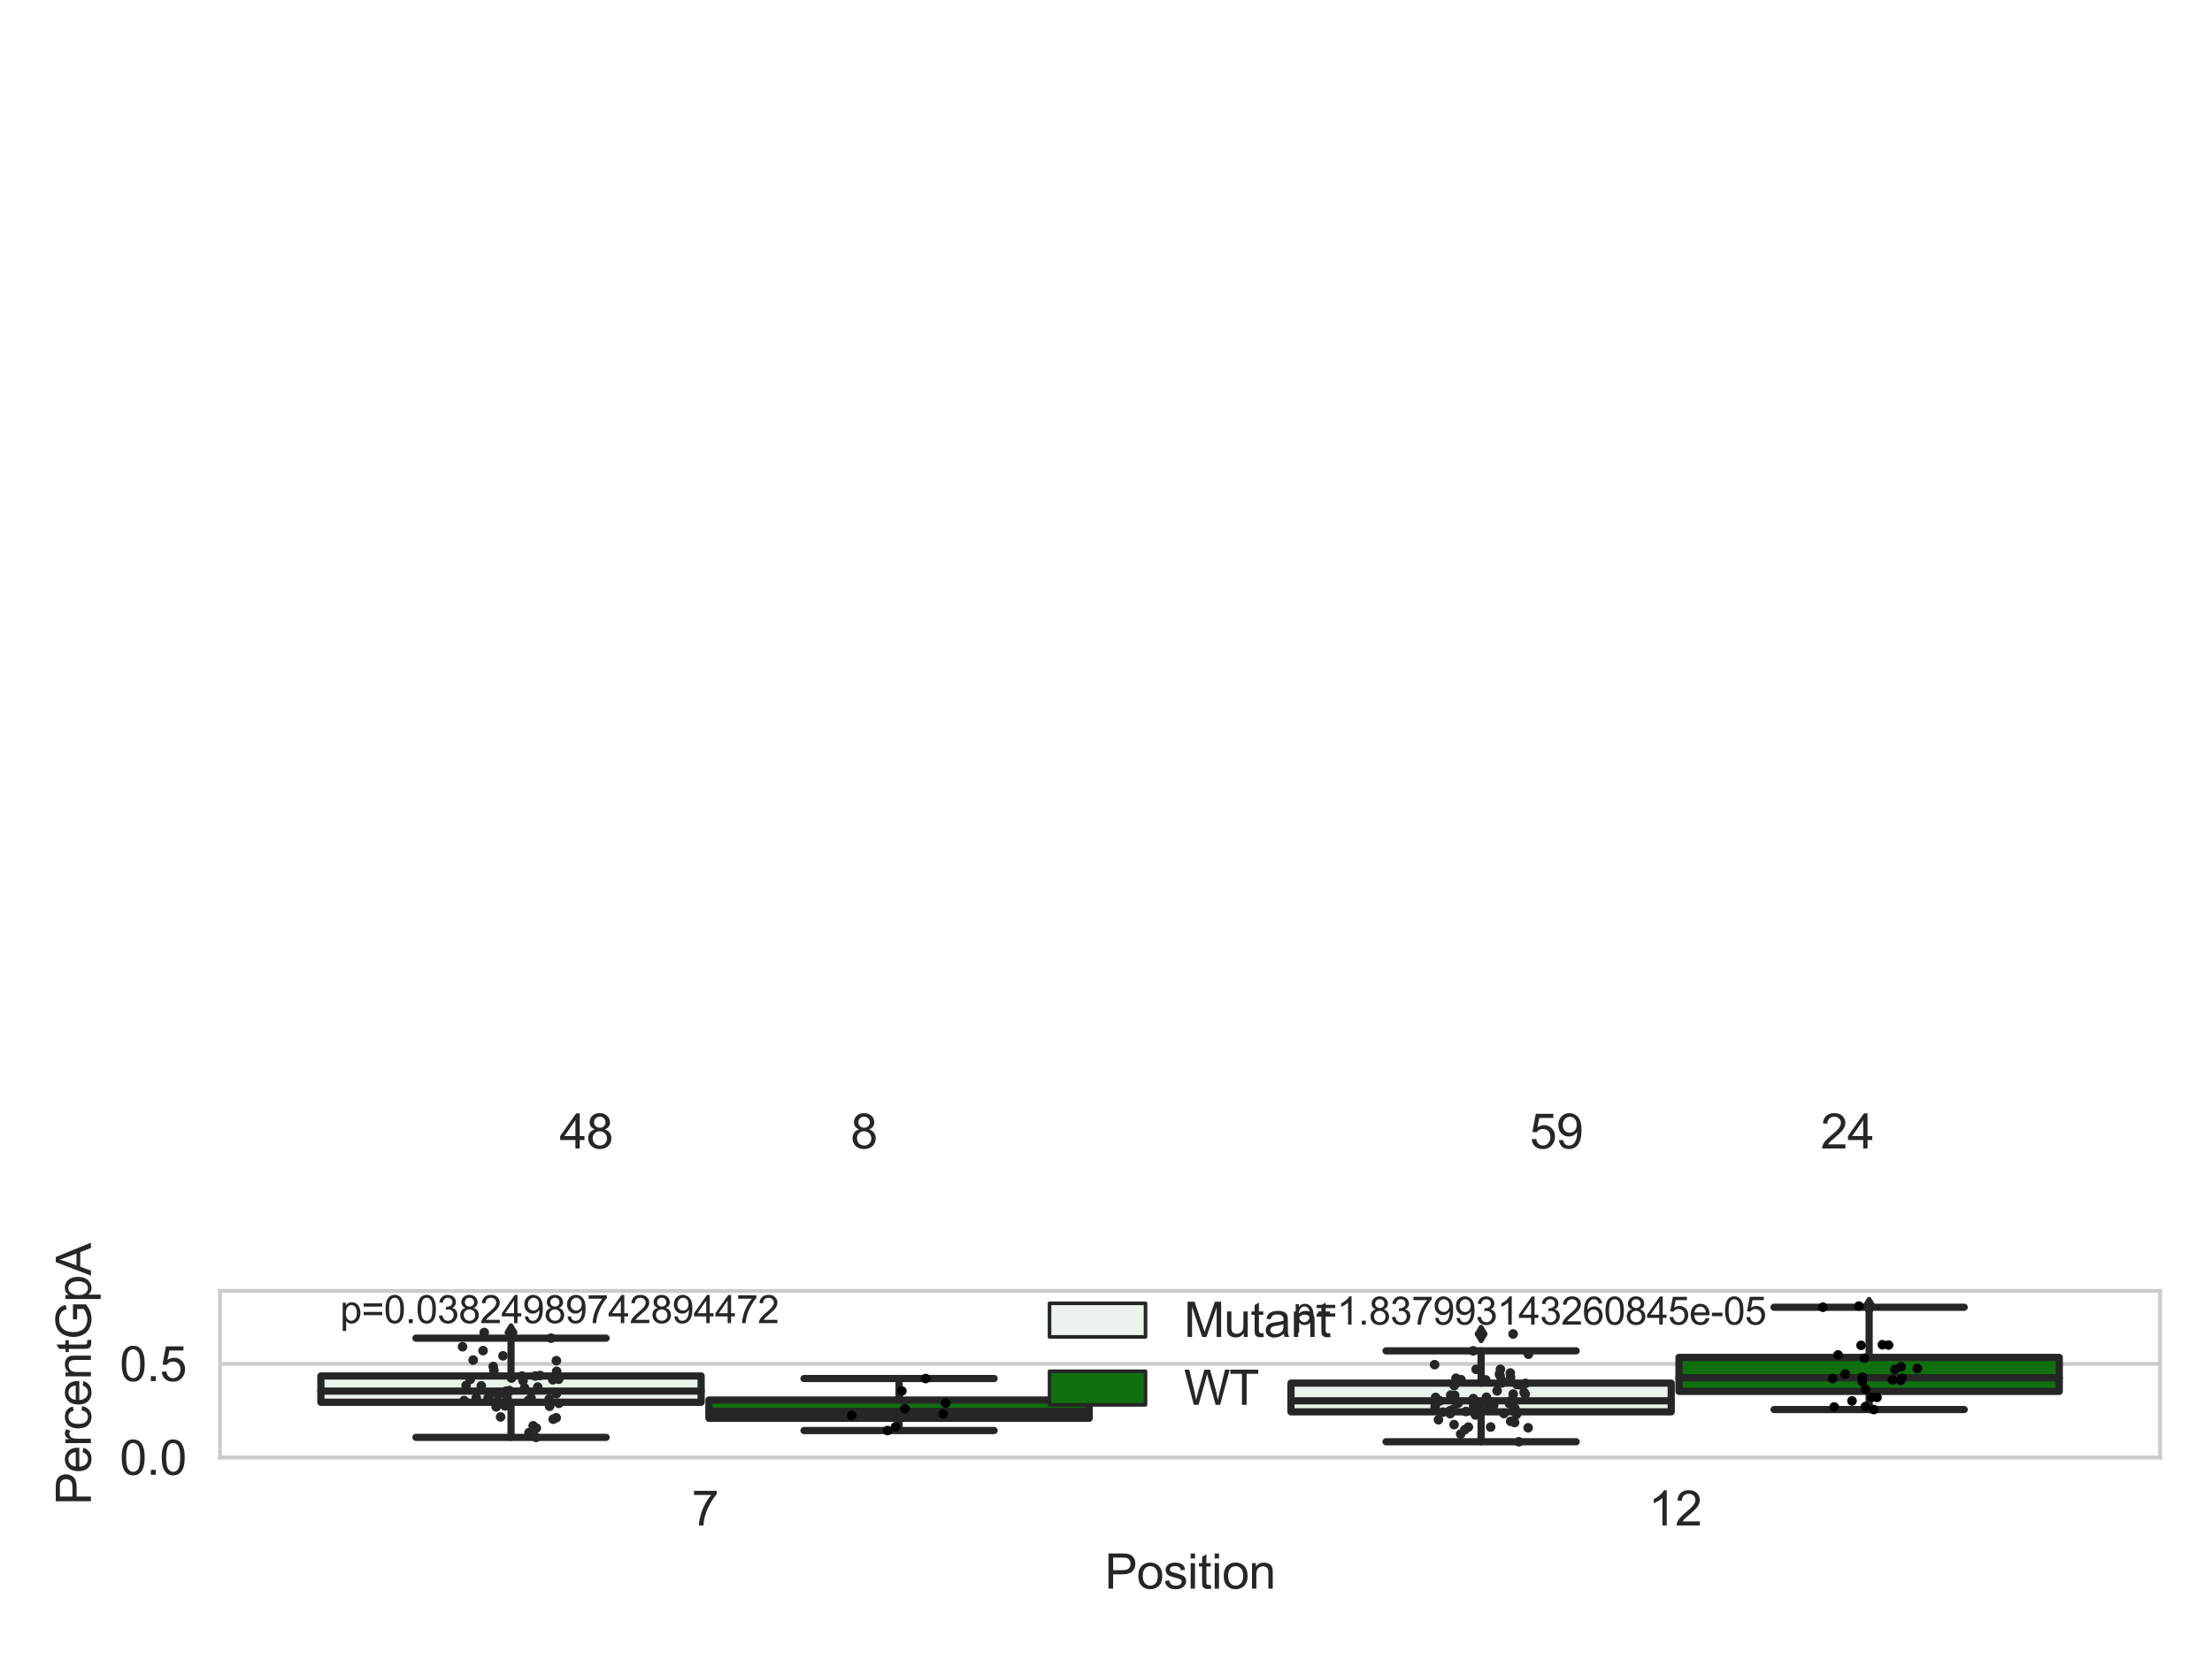<?xml version="1.0" encoding="utf-8" standalone="no"?>
<!DOCTYPE svg PUBLIC "-//W3C//DTD SVG 1.1//EN"
  "http://www.w3.org/Graphics/SVG/1.1/DTD/svg11.dtd">
<svg xmlns:xlink="http://www.w3.org/1999/xlink" width="460.8pt" height="345.6pt" viewBox="0 0 460.8 345.6" xmlns="http://www.w3.org/2000/svg" version="1.1">
 <defs>
  <style type="text/css">*{stroke-linejoin: round; stroke-linecap: butt}</style>
 </defs>
 <g id="figure_1">
  <g id="patch_1">
   <path d="M 0 345.6 
L 460.8 345.6 
L 460.8 0 
L 0 0 
z
" style="fill: #ffffff"/>
  </g>
  <g id="axes_1">
   <g id="patch_2">
    <path d="M 45.83 303.64 
L 450 303.64 
L 450 268.926 
L 45.83 268.926 
z
" style="fill: #ffffff"/>
   </g>
   <g id="matplotlib.axis_1">
    <g id="xtick_1">
     <g id="text_1">
      <!-- 7 -->
      <g style="fill: #262626" transform="translate(144.092 317.798)scale(0.1 -0.1)">
       <defs>
        <path id="ArialMT-37" d="M 303 3981 
L 303 4522 
L 3269 4522 
L 3269 4084 
Q 2831 3619 2401 2847 
Q 1972 2075 1738 1259 
Q 1569 684 1522 0 
L 944 0 
Q 953 541 1156 1306 
Q 1359 2072 1739 2783 
Q 2119 3494 2547 3981 
L 303 3981 
z
" transform="scale(0.016)"/>
       </defs>
       <use xlink:href="#ArialMT-37"/>
      </g>
     </g>
    </g>
    <g id="xtick_2">
     <g id="text_2">
      <!-- 12 -->
      <g style="fill: #262626" transform="translate(343.397 317.798)scale(0.1 -0.1)">
       <defs>
        <path id="ArialMT-31" d="M 2384 0 
L 1822 0 
L 1822 3584 
Q 1619 3391 1289 3197 
Q 959 3003 697 2906 
L 697 3450 
Q 1169 3672 1522 3987 
Q 1875 4303 2022 4600 
L 2384 4600 
L 2384 0 
z
" transform="scale(0.016)"/>
        <path id="ArialMT-32" d="M 3222 541 
L 3222 0 
L 194 0 
Q 188 203 259 391 
Q 375 700 629 1000 
Q 884 1300 1366 1694 
Q 2113 2306 2375 2664 
Q 2638 3022 2638 3341 
Q 2638 3675 2398 3904 
Q 2159 4134 1775 4134 
Q 1369 4134 1125 3890 
Q 881 3647 878 3216 
L 300 3275 
Q 359 3922 746 4261 
Q 1134 4600 1788 4600 
Q 2447 4600 2831 4234 
Q 3216 3869 3216 3328 
Q 3216 3053 3103 2787 
Q 2991 2522 2730 2228 
Q 2469 1934 1863 1422 
Q 1356 997 1212 845 
Q 1069 694 975 541 
L 3222 541 
z
" transform="scale(0.016)"/>
       </defs>
       <use xlink:href="#ArialMT-31"/>
       <use xlink:href="#ArialMT-32" x="55.615"/>
      </g>
     </g>
    </g>
    <g id="text_3">
     <!-- Position -->
     <g style="fill: #262626" transform="translate(230.127 330.943)scale(0.1 -0.1)">
      <defs>
       <path id="ArialMT-50" d="M 494 0 
L 494 4581 
L 2222 4581 
Q 2678 4581 2919 4538 
Q 3256 4481 3484 4323 
Q 3713 4166 3852 3881 
Q 3991 3597 3991 3256 
Q 3991 2672 3619 2267 
Q 3247 1863 2275 1863 
L 1100 1863 
L 1100 0 
L 494 0 
z
M 1100 2403 
L 2284 2403 
Q 2872 2403 3119 2622 
Q 3366 2841 3366 3238 
Q 3366 3525 3220 3729 
Q 3075 3934 2838 4000 
Q 2684 4041 2272 4041 
L 1100 4041 
L 1100 2403 
z
" transform="scale(0.016)"/>
       <path id="ArialMT-6f" d="M 213 1659 
Q 213 2581 725 3025 
Q 1153 3394 1769 3394 
Q 2453 3394 2887 2945 
Q 3322 2497 3322 1706 
Q 3322 1066 3130 698 
Q 2938 331 2570 128 
Q 2203 -75 1769 -75 
Q 1072 -75 642 372 
Q 213 819 213 1659 
z
M 791 1659 
Q 791 1022 1069 705 
Q 1347 388 1769 388 
Q 2188 388 2466 706 
Q 2744 1025 2744 1678 
Q 2744 2294 2464 2611 
Q 2184 2928 1769 2928 
Q 1347 2928 1069 2612 
Q 791 2297 791 1659 
z
" transform="scale(0.016)"/>
       <path id="ArialMT-73" d="M 197 991 
L 753 1078 
Q 800 744 1014 566 
Q 1228 388 1613 388 
Q 2000 388 2187 545 
Q 2375 703 2375 916 
Q 2375 1106 2209 1216 
Q 2094 1291 1634 1406 
Q 1016 1563 777 1677 
Q 538 1791 414 1992 
Q 291 2194 291 2438 
Q 291 2659 392 2848 
Q 494 3038 669 3163 
Q 800 3259 1026 3326 
Q 1253 3394 1513 3394 
Q 1903 3394 2198 3281 
Q 2494 3169 2634 2976 
Q 2775 2784 2828 2463 
L 2278 2388 
Q 2241 2644 2061 2787 
Q 1881 2931 1553 2931 
Q 1166 2931 1000 2803 
Q 834 2675 834 2503 
Q 834 2394 903 2306 
Q 972 2216 1119 2156 
Q 1203 2125 1616 2013 
Q 2213 1853 2448 1751 
Q 2684 1650 2818 1456 
Q 2953 1263 2953 975 
Q 2953 694 2789 445 
Q 2625 197 2315 61 
Q 2006 -75 1616 -75 
Q 969 -75 630 194 
Q 291 463 197 991 
z
" transform="scale(0.016)"/>
       <path id="ArialMT-69" d="M 425 3934 
L 425 4581 
L 988 4581 
L 988 3934 
L 425 3934 
z
M 425 0 
L 425 3319 
L 988 3319 
L 988 0 
L 425 0 
z
" transform="scale(0.016)"/>
       <path id="ArialMT-74" d="M 1650 503 
L 1731 6 
Q 1494 -44 1306 -44 
Q 1000 -44 831 53 
Q 663 150 594 308 
Q 525 466 525 972 
L 525 2881 
L 113 2881 
L 113 3319 
L 525 3319 
L 525 4141 
L 1084 4478 
L 1084 3319 
L 1650 3319 
L 1650 2881 
L 1084 2881 
L 1084 941 
Q 1084 700 1114 631 
Q 1144 563 1211 522 
Q 1278 481 1403 481 
Q 1497 481 1650 503 
z
" transform="scale(0.016)"/>
       <path id="ArialMT-6e" d="M 422 0 
L 422 3319 
L 928 3319 
L 928 2847 
Q 1294 3394 1984 3394 
Q 2284 3394 2536 3286 
Q 2788 3178 2913 3003 
Q 3038 2828 3088 2588 
Q 3119 2431 3119 2041 
L 3119 0 
L 2556 0 
L 2556 2019 
Q 2556 2363 2490 2533 
Q 2425 2703 2258 2804 
Q 2091 2906 1866 2906 
Q 1506 2906 1245 2678 
Q 984 2450 984 1813 
L 984 0 
L 422 0 
z
" transform="scale(0.016)"/>
      </defs>
      <use xlink:href="#ArialMT-50"/>
      <use xlink:href="#ArialMT-6f" x="66.699"/>
      <use xlink:href="#ArialMT-73" x="122.314"/>
      <use xlink:href="#ArialMT-69" x="172.314"/>
      <use xlink:href="#ArialMT-74" x="194.531"/>
      <use xlink:href="#ArialMT-69" x="222.314"/>
      <use xlink:href="#ArialMT-6f" x="244.531"/>
      <use xlink:href="#ArialMT-6e" x="300.146"/>
     </g>
    </g>
   </g>
   <g id="matplotlib.axis_2">
    <g id="ytick_1">
     <g id="line2d_1">
      <path d="M 45.83 303.64 
L 450 303.64 
" clip-path="url(#p408d10f07d)" style="fill: none; stroke: #cccccc; stroke-width: 0.8; stroke-linecap: round"/>
     </g>
     <g id="text_4">
      <!-- 0.0 -->
      <g style="fill: #262626" transform="translate(24.93 307.219)scale(0.1 -0.1)">
       <defs>
        <path id="ArialMT-30" d="M 266 2259 
Q 266 3072 433 3567 
Q 600 4063 929 4331 
Q 1259 4600 1759 4600 
Q 2128 4600 2406 4451 
Q 2684 4303 2865 4023 
Q 3047 3744 3150 3342 
Q 3253 2941 3253 2259 
Q 3253 1453 3087 958 
Q 2922 463 2592 192 
Q 2263 -78 1759 -78 
Q 1097 -78 719 397 
Q 266 969 266 2259 
z
M 844 2259 
Q 844 1131 1108 757 
Q 1372 384 1759 384 
Q 2147 384 2411 759 
Q 2675 1134 2675 2259 
Q 2675 3391 2411 3762 
Q 2147 4134 1753 4134 
Q 1366 4134 1134 3806 
Q 844 3388 844 2259 
z
" transform="scale(0.016)"/>
        <path id="ArialMT-2e" d="M 581 0 
L 581 641 
L 1222 641 
L 1222 0 
L 581 0 
z
" transform="scale(0.016)"/>
       </defs>
       <use xlink:href="#ArialMT-30"/>
       <use xlink:href="#ArialMT-2e" x="55.615"/>
       <use xlink:href="#ArialMT-30" x="83.398"/>
      </g>
     </g>
    </g>
    <g id="ytick_2">
     <g id="line2d_2">
      <path d="M 45.83 284.127 
L 450 284.127 
" clip-path="url(#p408d10f07d)" style="fill: none; stroke: #cccccc; stroke-width: 0.8; stroke-linecap: round"/>
     </g>
     <g id="text_5">
      <!-- 0.5 -->
      <g style="fill: #262626" transform="translate(24.93 287.706)scale(0.1 -0.1)">
       <defs>
        <path id="ArialMT-35" d="M 266 1200 
L 856 1250 
Q 922 819 1161 601 
Q 1400 384 1738 384 
Q 2144 384 2425 690 
Q 2706 997 2706 1503 
Q 2706 1984 2436 2262 
Q 2166 2541 1728 2541 
Q 1456 2541 1237 2417 
Q 1019 2294 894 2097 
L 366 2166 
L 809 4519 
L 3088 4519 
L 3088 3981 
L 1259 3981 
L 1013 2750 
Q 1425 3038 1878 3038 
Q 2478 3038 2890 2622 
Q 3303 2206 3303 1553 
Q 3303 931 2941 478 
Q 2500 -78 1738 -78 
Q 1113 -78 717 272 
Q 322 622 266 1200 
z
" transform="scale(0.016)"/>
       </defs>
       <use xlink:href="#ArialMT-30"/>
       <use xlink:href="#ArialMT-2e" x="55.615"/>
       <use xlink:href="#ArialMT-35" x="83.398"/>
      </g>
     </g>
    </g>
    <g id="text_6">
     <!-- PercentGpA -->
     <g style="fill: #262626" transform="translate(18.942 313.518)rotate(-90)scale(0.1 -0.1)">
      <defs>
       <path id="ArialMT-65" d="M 2694 1069 
L 3275 997 
Q 3138 488 2766 206 
Q 2394 -75 1816 -75 
Q 1088 -75 661 373 
Q 234 822 234 1631 
Q 234 2469 665 2931 
Q 1097 3394 1784 3394 
Q 2450 3394 2872 2941 
Q 3294 2488 3294 1666 
Q 3294 1616 3291 1516 
L 816 1516 
Q 847 969 1125 678 
Q 1403 388 1819 388 
Q 2128 388 2347 550 
Q 2566 713 2694 1069 
z
M 847 1978 
L 2700 1978 
Q 2663 2397 2488 2606 
Q 2219 2931 1791 2931 
Q 1403 2931 1139 2672 
Q 875 2413 847 1978 
z
" transform="scale(0.016)"/>
       <path id="ArialMT-72" d="M 416 0 
L 416 3319 
L 922 3319 
L 922 2816 
Q 1116 3169 1280 3281 
Q 1444 3394 1641 3394 
Q 1925 3394 2219 3213 
L 2025 2691 
Q 1819 2813 1613 2813 
Q 1428 2813 1281 2702 
Q 1134 2591 1072 2394 
Q 978 2094 978 1738 
L 978 0 
L 416 0 
z
" transform="scale(0.016)"/>
       <path id="ArialMT-63" d="M 2588 1216 
L 3141 1144 
Q 3050 572 2676 248 
Q 2303 -75 1759 -75 
Q 1078 -75 664 370 
Q 250 816 250 1647 
Q 250 2184 428 2587 
Q 606 2991 970 3192 
Q 1334 3394 1763 3394 
Q 2303 3394 2647 3120 
Q 2991 2847 3088 2344 
L 2541 2259 
Q 2463 2594 2264 2762 
Q 2066 2931 1784 2931 
Q 1359 2931 1093 2626 
Q 828 2322 828 1663 
Q 828 994 1084 691 
Q 1341 388 1753 388 
Q 2084 388 2306 591 
Q 2528 794 2588 1216 
z
" transform="scale(0.016)"/>
       <path id="ArialMT-47" d="M 2638 1797 
L 2638 2334 
L 4578 2338 
L 4578 638 
Q 4131 281 3656 101 
Q 3181 -78 2681 -78 
Q 2006 -78 1454 211 
Q 903 500 622 1047 
Q 341 1594 341 2269 
Q 341 2938 620 3517 
Q 900 4097 1425 4378 
Q 1950 4659 2634 4659 
Q 3131 4659 3532 4498 
Q 3934 4338 4162 4050 
Q 4391 3763 4509 3300 
L 3963 3150 
Q 3859 3500 3706 3700 
Q 3553 3900 3268 4020 
Q 2984 4141 2638 4141 
Q 2222 4141 1919 4014 
Q 1616 3888 1430 3681 
Q 1244 3475 1141 3228 
Q 966 2803 966 2306 
Q 966 1694 1177 1281 
Q 1388 869 1791 669 
Q 2194 469 2647 469 
Q 3041 469 3416 620 
Q 3791 772 3984 944 
L 3984 1797 
L 2638 1797 
z
" transform="scale(0.016)"/>
       <path id="ArialMT-70" d="M 422 -1272 
L 422 3319 
L 934 3319 
L 934 2888 
Q 1116 3141 1344 3267 
Q 1572 3394 1897 3394 
Q 2322 3394 2647 3175 
Q 2972 2956 3137 2557 
Q 3303 2159 3303 1684 
Q 3303 1175 3120 767 
Q 2938 359 2589 142 
Q 2241 -75 1856 -75 
Q 1575 -75 1351 44 
Q 1128 163 984 344 
L 984 -1272 
L 422 -1272 
z
M 931 1641 
Q 931 1000 1190 694 
Q 1450 388 1819 388 
Q 2194 388 2461 705 
Q 2728 1022 2728 1688 
Q 2728 2322 2467 2637 
Q 2206 2953 1844 2953 
Q 1484 2953 1207 2617 
Q 931 2281 931 1641 
z
" transform="scale(0.016)"/>
       <path id="ArialMT-41" d="M -9 0 
L 1750 4581 
L 2403 4581 
L 4278 0 
L 3588 0 
L 3053 1388 
L 1138 1388 
L 634 0 
L -9 0 
z
M 1313 1881 
L 2866 1881 
L 2388 3150 
Q 2169 3728 2063 4100 
Q 1975 3659 1816 3225 
L 1313 1881 
z
" transform="scale(0.016)"/>
      </defs>
      <use xlink:href="#ArialMT-50"/>
      <use xlink:href="#ArialMT-65" x="66.699"/>
      <use xlink:href="#ArialMT-72" x="122.314"/>
      <use xlink:href="#ArialMT-63" x="155.615"/>
      <use xlink:href="#ArialMT-65" x="205.615"/>
      <use xlink:href="#ArialMT-6e" x="261.23"/>
      <use xlink:href="#ArialMT-74" x="316.846"/>
      <use xlink:href="#ArialMT-47" x="344.629"/>
      <use xlink:href="#ArialMT-70" x="422.412"/>
      <use xlink:href="#ArialMT-41" x="478.027"/>
     </g>
    </g>
   </g>
   <g id="patch_3">
    <path d="M 66.847 292.116 
L 146.064 292.116 
L 146.064 286.643 
L 66.847 286.643 
L 66.847 292.116 
z
" clip-path="url(#p408d10f07d)" style="fill: #ecf2ec; stroke: #262626; stroke-width: 1.5; stroke-linejoin: miter"/>
   </g>
   <g id="patch_4">
    <path d="M 147.681 295.452 
L 226.898 295.452 
L 226.898 291.658 
L 147.681 291.658 
L 147.681 295.452 
z
" clip-path="url(#p408d10f07d)" style="fill: #107010; stroke: #262626; stroke-width: 1.5; stroke-linejoin: miter"/>
   </g>
   <g id="patch_5">
    <path d="M 268.932 294.109 
L 348.149 294.109 
L 348.149 288.134 
L 268.932 288.134 
L 268.932 294.109 
z
" clip-path="url(#p408d10f07d)" style="fill: #ecf2ec; stroke: #262626; stroke-width: 1.5; stroke-linejoin: miter"/>
   </g>
   <g id="patch_6">
    <path d="M 349.766 289.846 
L 428.983 289.846 
L 428.983 282.768 
L 349.766 282.768 
L 349.766 289.846 
z
" clip-path="url(#p408d10f07d)" style="fill: #107010; stroke: #262626; stroke-width: 1.5; stroke-linejoin: miter"/>
   </g>
   <g id="patch_7">
    <path d="M 146.873 303.64 
L 146.873 303.64 
L 146.873 303.64 
L 146.873 303.64 
z
" clip-path="url(#p408d10f07d)" style="fill: #ecf2ec; stroke: #262626; stroke-width: 0.75; stroke-linejoin: miter"/>
   </g>
   <g id="patch_8">
    <path d="M 146.873 303.64 
L 146.873 303.64 
L 146.873 303.64 
L 146.873 303.64 
z
" clip-path="url(#p408d10f07d)" style="fill: #107010; stroke: #262626; stroke-width: 0.75; stroke-linejoin: miter"/>
   </g>
   <g id="PathCollection_1"/>
   <g id="PathCollection_2"/>
   <g id="line2d_3">
    <path d="M 106.456 292.116 
L 106.456 299.431 
" clip-path="url(#p408d10f07d)" style="fill: none; stroke: #262626; stroke-width: 1.5; stroke-linecap: round"/>
   </g>
   <g id="line2d_4">
    <path d="M 106.456 286.643 
L 106.456 278.76 
" clip-path="url(#p408d10f07d)" style="fill: none; stroke: #262626; stroke-width: 1.5; stroke-linecap: round"/>
   </g>
   <g id="line2d_5">
    <path d="M 86.651 299.431 
L 126.26 299.431 
" clip-path="url(#p408d10f07d)" style="fill: none; stroke: #262626; stroke-width: 1.5; stroke-linecap: round"/>
   </g>
   <g id="line2d_6">
    <path d="M 86.651 278.76 
L 126.26 278.76 
" clip-path="url(#p408d10f07d)" style="fill: none; stroke: #262626; stroke-width: 1.5; stroke-linecap: round"/>
   </g>
   <g id="line2d_7">
    <defs>
     <path id="m5e3c895555" d="M -0 1.414 
L 0.849 0 
L 0 -1.414 
L -0.849 -0 
z
" style="stroke: #262626; stroke-linejoin: miter"/>
    </defs>
    <g clip-path="url(#p408d10f07d)">
     <use xlink:href="#m5e3c895555" x="106.456" y="277.587" style="fill: #262626; stroke: #262626; stroke-linejoin: miter"/>
    </g>
   </g>
   <g id="line2d_8">
    <path d="M 187.29 295.452 
L 187.29 298.009 
" clip-path="url(#p408d10f07d)" style="fill: none; stroke: #262626; stroke-width: 1.5; stroke-linecap: round"/>
   </g>
   <g id="line2d_9">
    <path d="M 187.29 291.658 
L 187.29 287.173 
" clip-path="url(#p408d10f07d)" style="fill: none; stroke: #262626; stroke-width: 1.5; stroke-linecap: round"/>
   </g>
   <g id="line2d_10">
    <path d="M 167.485 298.009 
L 207.094 298.009 
" clip-path="url(#p408d10f07d)" style="fill: none; stroke: #262626; stroke-width: 1.5; stroke-linecap: round"/>
   </g>
   <g id="line2d_11">
    <path d="M 167.485 287.173 
L 207.094 287.173 
" clip-path="url(#p408d10f07d)" style="fill: none; stroke: #262626; stroke-width: 1.5; stroke-linecap: round"/>
   </g>
   <g id="line2d_12"/>
   <g id="line2d_13">
    <path d="M 308.541 294.109 
L 308.541 300.343 
" clip-path="url(#p408d10f07d)" style="fill: none; stroke: #262626; stroke-width: 1.5; stroke-linecap: round"/>
   </g>
   <g id="line2d_14">
    <path d="M 308.541 288.134 
L 308.541 281.408 
" clip-path="url(#p408d10f07d)" style="fill: none; stroke: #262626; stroke-width: 1.5; stroke-linecap: round"/>
   </g>
   <g id="line2d_15">
    <path d="M 288.736 300.343 
L 328.345 300.343 
" clip-path="url(#p408d10f07d)" style="fill: none; stroke: #262626; stroke-width: 1.5; stroke-linecap: round"/>
   </g>
   <g id="line2d_16">
    <path d="M 288.736 281.408 
L 328.345 281.408 
" clip-path="url(#p408d10f07d)" style="fill: none; stroke: #262626; stroke-width: 1.5; stroke-linecap: round"/>
   </g>
   <g id="line2d_17">
    <g clip-path="url(#p408d10f07d)">
     <use xlink:href="#m5e3c895555" x="308.541" y="277.892" style="fill: #262626; stroke: #262626; stroke-linejoin: miter"/>
    </g>
   </g>
   <g id="line2d_18">
    <path d="M 389.375 289.846 
L 389.375 293.637 
" clip-path="url(#p408d10f07d)" style="fill: none; stroke: #262626; stroke-width: 1.5; stroke-linecap: round"/>
   </g>
   <g id="line2d_19">
    <path d="M 389.375 282.768 
L 389.375 272.321 
" clip-path="url(#p408d10f07d)" style="fill: none; stroke: #262626; stroke-width: 1.5; stroke-linecap: round"/>
   </g>
   <g id="line2d_20">
    <path d="M 369.57 293.637 
L 409.179 293.637 
" clip-path="url(#p408d10f07d)" style="fill: none; stroke: #262626; stroke-width: 1.5; stroke-linecap: round"/>
   </g>
   <g id="line2d_21">
    <path d="M 369.57 272.321 
L 409.179 272.321 
" clip-path="url(#p408d10f07d)" style="fill: none; stroke: #262626; stroke-width: 1.5; stroke-linecap: round"/>
   </g>
   <g id="line2d_22">
    <g clip-path="url(#p408d10f07d)">
     <use xlink:href="#m5e3c895555" x="389.375" y="272.082" style="fill: #262626; stroke: #262626; stroke-linejoin: miter"/>
    </g>
   </g>
   <g id="line2d_23">
    <path d="M 66.847 289.792 
L 146.064 289.792 
" clip-path="url(#p408d10f07d)" style="fill: none; stroke: #262626; stroke-width: 1.5; stroke-linecap: round"/>
   </g>
   <g id="line2d_24">
    <path d="M 147.681 294.004 
L 226.898 294.004 
" clip-path="url(#p408d10f07d)" style="fill: none; stroke: #262626; stroke-width: 1.5; stroke-linecap: round"/>
   </g>
   <g id="line2d_25">
    <path d="M 268.932 291.814 
L 348.149 291.814 
" clip-path="url(#p408d10f07d)" style="fill: none; stroke: #262626; stroke-width: 1.5; stroke-linecap: round"/>
   </g>
   <g id="line2d_26">
    <path d="M 349.766 287.009 
L 428.983 287.009 
" clip-path="url(#p408d10f07d)" style="fill: none; stroke: #262626; stroke-width: 1.5; stroke-linecap: round"/>
   </g>
   <g id="patch_9">
    <path d="M 45.83 303.64 
L 45.83 268.926 
" style="fill: none; stroke: #cccccc; stroke-width: 0.8; stroke-linejoin: miter; stroke-linecap: square"/>
   </g>
   <g id="patch_10">
    <path d="M 450 303.64 
L 450 268.926 
" style="fill: none; stroke: #cccccc; stroke-width: 0.8; stroke-linejoin: miter; stroke-linecap: square"/>
   </g>
   <g id="patch_11">
    <path d="M 45.83 303.64 
L 450 303.64 
" style="fill: none; stroke: #cccccc; stroke-width: 0.8; stroke-linejoin: miter; stroke-linecap: square"/>
   </g>
   <g id="patch_12">
    <path d="M 45.83 268.926 
L 450 268.926 
" style="fill: none; stroke: #cccccc; stroke-width: 0.8; stroke-linejoin: miter; stroke-linecap: square"/>
   </g>
   <g id="PathCollection_3">
    <defs>
     <path id="C0_0_42fe8b74d0" d="M 0 1 
C 0.265 1 0.52 0.895 0.707 0.707 
C 0.895 0.52 1 0.265 1 -0 
C 1 -0.265 0.895 -0.52 0.707 -0.707 
C 0.52 -0.895 0.265 -1 0 -1 
C -0.265 -1 -0.52 -0.895 -0.707 -0.707 
C -0.895 -0.52 -1 -0.265 -1 0 
C -1 0.265 -0.895 0.52 -0.707 0.707 
C -0.52 0.895 -0.265 1 0 1 
z
"/>
    </defs>
    <g clip-path="url(#p408d10f07d)">
     <use xlink:href="#C0_0_42fe8b74d0" x="109.275" y="289.13" style="fill: #262626"/>
    </g>
    <g clip-path="url(#p408d10f07d)">
     <use xlink:href="#C0_0_42fe8b74d0" x="105.627" y="291.177" style="fill: #262626"/>
    </g>
    <g clip-path="url(#p408d10f07d)">
     <use xlink:href="#C0_0_42fe8b74d0" x="103.219" y="292.041" style="fill: #262626"/>
    </g>
    <g clip-path="url(#p408d10f07d)">
     <use xlink:href="#C0_0_42fe8b74d0" x="106.554" y="287.076" style="fill: #262626"/>
    </g>
    <g clip-path="url(#p408d10f07d)">
     <use xlink:href="#C0_0_42fe8b74d0" x="102.4" y="290.229" style="fill: #262626"/>
    </g>
    <g clip-path="url(#p408d10f07d)">
     <use xlink:href="#C0_0_42fe8b74d0" x="111.663" y="299.431" style="fill: #262626"/>
    </g>
    <g clip-path="url(#p408d10f07d)">
     <use xlink:href="#C0_0_42fe8b74d0" x="111.486" y="297.621" style="fill: #262626"/>
    </g>
    <g clip-path="url(#p408d10f07d)">
     <use xlink:href="#C0_0_42fe8b74d0" x="110.201" y="298.451" style="fill: #262626"/>
    </g>
    <g clip-path="url(#p408d10f07d)">
     <use xlink:href="#C0_0_42fe8b74d0" x="105.19" y="292.869" style="fill: #262626"/>
    </g>
    <g clip-path="url(#p408d10f07d)">
     <use xlink:href="#C0_0_42fe8b74d0" x="106.166" y="289.772" style="fill: #262626"/>
    </g>
    <g clip-path="url(#p408d10f07d)">
     <use xlink:href="#C0_0_42fe8b74d0" x="99.218" y="291.184" style="fill: #262626"/>
    </g>
    <g clip-path="url(#p408d10f07d)">
     <use xlink:href="#C0_0_42fe8b74d0" x="104.282" y="295.175" style="fill: #262626"/>
    </g>
    <g clip-path="url(#p408d10f07d)">
     <use xlink:href="#C0_0_42fe8b74d0" x="114.788" y="278.76" style="fill: #262626"/>
    </g>
    <g clip-path="url(#p408d10f07d)">
     <use xlink:href="#C0_0_42fe8b74d0" x="106.09" y="289.699" style="fill: #262626"/>
    </g>
    <g clip-path="url(#p408d10f07d)">
     <use xlink:href="#C0_0_42fe8b74d0" x="111.474" y="286.636" style="fill: #262626"/>
    </g>
    <g clip-path="url(#p408d10f07d)">
     <use xlink:href="#C0_0_42fe8b74d0" x="101.669" y="291.228" style="fill: #262626"/>
    </g>
    <g clip-path="url(#p408d10f07d)">
     <use xlink:href="#C0_0_42fe8b74d0" x="114.491" y="292.948" style="fill: #262626"/>
    </g>
    <g clip-path="url(#p408d10f07d)">
     <use xlink:href="#C0_0_42fe8b74d0" x="115.241" y="295.645" style="fill: #262626"/>
    </g>
    <g clip-path="url(#p408d10f07d)">
     <use xlink:href="#C0_0_42fe8b74d0" x="110.623" y="291.236" style="fill: #262626"/>
    </g>
    <g clip-path="url(#p408d10f07d)">
     <use xlink:href="#C0_0_42fe8b74d0" x="115.861" y="295.35" style="fill: #262626"/>
    </g>
    <g clip-path="url(#p408d10f07d)">
     <use xlink:href="#C0_0_42fe8b74d0" x="105.399" y="289.812" style="fill: #262626"/>
    </g>
    <g clip-path="url(#p408d10f07d)">
     <use xlink:href="#C0_0_42fe8b74d0" x="96.36" y="280.549" style="fill: #262626"/>
    </g>
    <g clip-path="url(#p408d10f07d)">
     <use xlink:href="#C0_0_42fe8b74d0" x="98.57" y="283.332" style="fill: #262626"/>
    </g>
    <g clip-path="url(#p408d10f07d)">
     <use xlink:href="#C0_0_42fe8b74d0" x="111.726" y="297.492" style="fill: #262626"/>
    </g>
    <g clip-path="url(#p408d10f07d)">
     <use xlink:href="#C0_0_42fe8b74d0" x="116.43" y="292.342" style="fill: #262626"/>
    </g>
    <g clip-path="url(#p408d10f07d)">
     <use xlink:href="#C0_0_42fe8b74d0" x="100.875" y="277.587" style="fill: #262626"/>
    </g>
    <g clip-path="url(#p408d10f07d)">
     <use xlink:href="#C0_0_42fe8b74d0" x="116.383" y="287.316" style="fill: #262626"/>
    </g>
    <g clip-path="url(#p408d10f07d)">
     <use xlink:href="#C0_0_42fe8b74d0" x="112.021" y="288.953" style="fill: #262626"/>
    </g>
    <g clip-path="url(#p408d10f07d)">
     <use xlink:href="#C0_0_42fe8b74d0" x="115.164" y="287.43" style="fill: #262626"/>
    </g>
    <g clip-path="url(#p408d10f07d)">
     <use xlink:href="#C0_0_42fe8b74d0" x="97.1" y="288.608" style="fill: #262626"/>
    </g>
    <g clip-path="url(#p408d10f07d)">
     <use xlink:href="#C0_0_42fe8b74d0" x="103.365" y="293.078" style="fill: #262626"/>
    </g>
    <g clip-path="url(#p408d10f07d)">
     <use xlink:href="#C0_0_42fe8b74d0" x="100.261" y="288.7" style="fill: #262626"/>
    </g>
    <g clip-path="url(#p408d10f07d)">
     <use xlink:href="#C0_0_42fe8b74d0" x="115.895" y="290.348" style="fill: #262626"/>
    </g>
    <g clip-path="url(#p408d10f07d)">
     <use xlink:href="#C0_0_42fe8b74d0" x="111.068" y="297.023" style="fill: #262626"/>
    </g>
    <g clip-path="url(#p408d10f07d)">
     <use xlink:href="#C0_0_42fe8b74d0" x="112.503" y="286.538" style="fill: #262626"/>
    </g>
    <g clip-path="url(#p408d10f07d)">
     <use xlink:href="#C0_0_42fe8b74d0" x="110.06" y="291.755" style="fill: #262626"/>
    </g>
    <g clip-path="url(#p408d10f07d)">
     <use xlink:href="#C0_0_42fe8b74d0" x="115.959" y="285.675" style="fill: #262626"/>
    </g>
    <g clip-path="url(#p408d10f07d)">
     <use xlink:href="#C0_0_42fe8b74d0" x="97.967" y="287.343" style="fill: #262626"/>
    </g>
    <g clip-path="url(#p408d10f07d)">
     <use xlink:href="#C0_0_42fe8b74d0" x="114.395" y="291.474" style="fill: #262626"/>
    </g>
    <g clip-path="url(#p408d10f07d)">
     <use xlink:href="#C0_0_42fe8b74d0" x="104.779" y="282.445" style="fill: #262626"/>
    </g>
    <g clip-path="url(#p408d10f07d)">
     <use xlink:href="#C0_0_42fe8b74d0" x="102.877" y="285.493" style="fill: #262626"/>
    </g>
    <g clip-path="url(#p408d10f07d)">
     <use xlink:href="#C0_0_42fe8b74d0" x="103.905" y="290.533" style="fill: #262626"/>
    </g>
    <g clip-path="url(#p408d10f07d)">
     <use xlink:href="#C0_0_42fe8b74d0" x="108.726" y="286.645" style="fill: #262626"/>
    </g>
    <g clip-path="url(#p408d10f07d)">
     <use xlink:href="#C0_0_42fe8b74d0" x="96.682" y="291.763" style="fill: #262626"/>
    </g>
    <g clip-path="url(#p408d10f07d)">
     <use xlink:href="#C0_0_42fe8b74d0" x="108.958" y="287.636" style="fill: #262626"/>
    </g>
    <g clip-path="url(#p408d10f07d)">
     <use xlink:href="#C0_0_42fe8b74d0" x="100.636" y="281.361" style="fill: #262626"/>
    </g>
    <g clip-path="url(#p408d10f07d)">
     <use xlink:href="#C0_0_42fe8b74d0" x="115.904" y="283.457" style="fill: #262626"/>
    </g>
    <g clip-path="url(#p408d10f07d)">
     <use xlink:href="#C0_0_42fe8b74d0" x="102.746" y="284.673" style="fill: #262626"/>
    </g>
   </g>
   <g id="PathCollection_4">
    <defs>
     <path id="C1_0_a4d4bc91fb" d="M 0 1 
C 0.265 1 0.52 0.895 0.707 0.707 
C 0.895 0.52 1 0.265 1 -0 
C 1 -0.265 0.895 -0.52 0.707 -0.707 
C 0.52 -0.895 0.265 -1 0 -1 
C -0.265 -1 -0.52 -0.895 -0.707 -0.707 
C -0.895 -0.52 -1 -0.265 -1 0 
C -1 0.265 -0.895 0.52 -0.707 0.707 
C -0.52 0.895 -0.265 1 0 1 
z
"/>
    </defs>
    <g clip-path="url(#p408d10f07d)">
     <use xlink:href="#C1_0_a4d4bc91fb" x="177.43" y="294.858"/>
    </g>
    <g clip-path="url(#p408d10f07d)">
     <use xlink:href="#C1_0_a4d4bc91fb" x="184.905" y="298.009"/>
    </g>
    <g clip-path="url(#p408d10f07d)">
     <use xlink:href="#C1_0_a4d4bc91fb" x="186.565" y="297.234"/>
    </g>
    <g clip-path="url(#p408d10f07d)">
     <use xlink:href="#C1_0_a4d4bc91fb" x="197.006" y="292.287"/>
    </g>
    <g clip-path="url(#p408d10f07d)">
     <use xlink:href="#C1_0_a4d4bc91fb" x="188.491" y="293.456"/>
    </g>
    <g clip-path="url(#p408d10f07d)">
     <use xlink:href="#C1_0_a4d4bc91fb" x="192.846" y="287.173"/>
    </g>
    <g clip-path="url(#p408d10f07d)">
     <use xlink:href="#C1_0_a4d4bc91fb" x="187.875" y="289.771"/>
    </g>
    <g clip-path="url(#p408d10f07d)">
     <use xlink:href="#C1_0_a4d4bc91fb" x="196.51" y="294.553"/>
    </g>
   </g>
   <g id="PathCollection_5">
    <defs>
     <path id="C2_0_aaa18b811f" d="M 0 1 
C 0.265 1 0.52 0.895 0.707 0.707 
C 0.895 0.52 1 0.265 1 -0 
C 1 -0.265 0.895 -0.52 0.707 -0.707 
C 0.52 -0.895 0.265 -1 0 -1 
C -0.265 -1 -0.52 -0.895 -0.707 -0.707 
C -0.895 -0.52 -1 -0.265 -1 0 
C -1 0.265 -0.895 0.52 -0.707 0.707 
C -0.52 0.895 -0.265 1 0 1 
z
"/>
    </defs>
    <g clip-path="url(#p408d10f07d)">
     <use xlink:href="#C2_0_aaa18b811f" x="314.698" y="296.08" style="fill: #262626"/>
    </g>
    <g clip-path="url(#p408d10f07d)">
     <use xlink:href="#C2_0_aaa18b811f" x="308.528" y="293.735" style="fill: #262626"/>
    </g>
    <g clip-path="url(#p408d10f07d)">
     <use xlink:href="#C2_0_aaa18b811f" x="306.924" y="291.354" style="fill: #262626"/>
    </g>
    <g clip-path="url(#p408d10f07d)">
     <use xlink:href="#C2_0_aaa18b811f" x="300.586" y="294.178" style="fill: #262626"/>
    </g>
    <g clip-path="url(#p408d10f07d)">
     <use xlink:href="#C2_0_aaa18b811f" x="318.4" y="282.112" style="fill: #262626"/>
    </g>
    <g clip-path="url(#p408d10f07d)">
     <use xlink:href="#C2_0_aaa18b811f" x="302.803" y="293.561" style="fill: #262626"/>
    </g>
    <g clip-path="url(#p408d10f07d)">
     <use xlink:href="#C2_0_aaa18b811f" x="307.499" y="285.262" style="fill: #262626"/>
    </g>
    <g clip-path="url(#p408d10f07d)">
     <use xlink:href="#C2_0_aaa18b811f" x="311.878" y="289.736" style="fill: #262626"/>
    </g>
    <g clip-path="url(#p408d10f07d)">
     <use xlink:href="#C2_0_aaa18b811f" x="305.4" y="294.041" style="fill: #262626"/>
    </g>
    <g clip-path="url(#p408d10f07d)">
     <use xlink:href="#C2_0_aaa18b811f" x="305.151" y="297.836" style="fill: #262626"/>
    </g>
    <g clip-path="url(#p408d10f07d)">
     <use xlink:href="#C2_0_aaa18b811f" x="314.695" y="291.814" style="fill: #262626"/>
    </g>
    <g clip-path="url(#p408d10f07d)">
     <use xlink:href="#C2_0_aaa18b811f" x="315.231" y="290.413" style="fill: #262626"/>
    </g>
    <g clip-path="url(#p408d10f07d)">
     <use xlink:href="#C2_0_aaa18b811f" x="315.217" y="277.892" style="fill: #262626"/>
    </g>
    <g clip-path="url(#p408d10f07d)">
     <use xlink:href="#C2_0_aaa18b811f" x="315.895" y="294.666" style="fill: #262626"/>
    </g>
    <g clip-path="url(#p408d10f07d)">
     <use xlink:href="#C2_0_aaa18b811f" x="317.72" y="290.422" style="fill: #262626"/>
    </g>
    <g clip-path="url(#p408d10f07d)">
     <use xlink:href="#C2_0_aaa18b811f" x="312.563" y="285.247" style="fill: #262626"/>
    </g>
    <g clip-path="url(#p408d10f07d)">
     <use xlink:href="#C2_0_aaa18b811f" x="298.857" y="284.284" style="fill: #262626"/>
    </g>
    <g clip-path="url(#p408d10f07d)">
     <use xlink:href="#C2_0_aaa18b811f" x="308.493" y="292.1" style="fill: #262626"/>
    </g>
    <g clip-path="url(#p408d10f07d)">
     <use xlink:href="#C2_0_aaa18b811f" x="298.967" y="293.069" style="fill: #262626"/>
    </g>
    <g clip-path="url(#p408d10f07d)">
     <use xlink:href="#C2_0_aaa18b811f" x="309.507" y="287.463" style="fill: #262626"/>
    </g>
    <g clip-path="url(#p408d10f07d)">
     <use xlink:href="#C2_0_aaa18b811f" x="304.281" y="298.738" style="fill: #262626"/>
    </g>
    <g clip-path="url(#p408d10f07d)">
     <use xlink:href="#C2_0_aaa18b811f" x="315.578" y="293.365" style="fill: #262626"/>
    </g>
    <g clip-path="url(#p408d10f07d)">
     <use xlink:href="#C2_0_aaa18b811f" x="315.525" y="296.332" style="fill: #262626"/>
    </g>
    <g clip-path="url(#p408d10f07d)">
     <use xlink:href="#C2_0_aaa18b811f" x="314.618" y="286.02" style="fill: #262626"/>
    </g>
    <g clip-path="url(#p408d10f07d)">
     <use xlink:href="#C2_0_aaa18b811f" x="302.949" y="288.649" style="fill: #262626"/>
    </g>
    <g clip-path="url(#p408d10f07d)">
     <use xlink:href="#C2_0_aaa18b811f" x="303.783" y="292.271" style="fill: #262626"/>
    </g>
    <g clip-path="url(#p408d10f07d)">
     <use xlink:href="#C2_0_aaa18b811f" x="302.108" y="294.498" style="fill: #262626"/>
    </g>
    <g clip-path="url(#p408d10f07d)">
     <use xlink:href="#C2_0_aaa18b811f" x="304.356" y="287.409" style="fill: #262626"/>
    </g>
    <g clip-path="url(#p408d10f07d)">
     <use xlink:href="#C2_0_aaa18b811f" x="317.508" y="290.064" style="fill: #262626"/>
    </g>
    <g clip-path="url(#p408d10f07d)">
     <use xlink:href="#C2_0_aaa18b811f" x="299.062" y="291.11" style="fill: #262626"/>
    </g>
    <g clip-path="url(#p408d10f07d)">
     <use xlink:href="#C2_0_aaa18b811f" x="299.069" y="292.483" style="fill: #262626"/>
    </g>
    <g clip-path="url(#p408d10f07d)">
     <use xlink:href="#C2_0_aaa18b811f" x="310.528" y="297.28" style="fill: #262626"/>
    </g>
    <g clip-path="url(#p408d10f07d)">
     <use xlink:href="#C2_0_aaa18b811f" x="305.889" y="297.293" style="fill: #262626"/>
    </g>
    <g clip-path="url(#p408d10f07d)">
     <use xlink:href="#C2_0_aaa18b811f" x="312.935" y="287.722" style="fill: #262626"/>
    </g>
    <g clip-path="url(#p408d10f07d)">
     <use xlink:href="#C2_0_aaa18b811f" x="316.618" y="288.477" style="fill: #262626"/>
    </g>
    <g clip-path="url(#p408d10f07d)">
     <use xlink:href="#C2_0_aaa18b811f" x="299.654" y="295.762" style="fill: #262626"/>
    </g>
    <g clip-path="url(#p408d10f07d)">
     <use xlink:href="#C2_0_aaa18b811f" x="312.365" y="286.259" style="fill: #262626"/>
    </g>
    <g clip-path="url(#p408d10f07d)">
     <use xlink:href="#C2_0_aaa18b811f" x="314.685" y="286.898" style="fill: #262626"/>
    </g>
    <g clip-path="url(#p408d10f07d)">
     <use xlink:href="#C2_0_aaa18b811f" x="307.358" y="294.765" style="fill: #262626"/>
    </g>
    <g clip-path="url(#p408d10f07d)">
     <use xlink:href="#C2_0_aaa18b811f" x="313.296" y="294.465" style="fill: #262626"/>
    </g>
    <g clip-path="url(#p408d10f07d)">
     <use xlink:href="#C2_0_aaa18b811f" x="316.012" y="288.421" style="fill: #262626"/>
    </g>
    <g clip-path="url(#p408d10f07d)">
     <use xlink:href="#C2_0_aaa18b811f" x="317.793" y="288.185" style="fill: #262626"/>
    </g>
    <g clip-path="url(#p408d10f07d)">
     <use xlink:href="#C2_0_aaa18b811f" x="309.655" y="291.07" style="fill: #262626"/>
    </g>
    <g clip-path="url(#p408d10f07d)">
     <use xlink:href="#C2_0_aaa18b811f" x="312.834" y="288.084" style="fill: #262626"/>
    </g>
    <g clip-path="url(#p408d10f07d)">
     <use xlink:href="#C2_0_aaa18b811f" x="302.784" y="291.214" style="fill: #262626"/>
    </g>
    <g clip-path="url(#p408d10f07d)">
     <use xlink:href="#C2_0_aaa18b811f" x="303.039" y="290.671" style="fill: #262626"/>
    </g>
    <g clip-path="url(#p408d10f07d)">
     <use xlink:href="#C2_0_aaa18b811f" x="302.91" y="296.774" style="fill: #262626"/>
    </g>
    <g clip-path="url(#p408d10f07d)">
     <use xlink:href="#C2_0_aaa18b811f" x="311.142" y="292.802" style="fill: #262626"/>
    </g>
    <g clip-path="url(#p408d10f07d)">
     <use xlink:href="#C2_0_aaa18b811f" x="299.971" y="291.827" style="fill: #262626"/>
    </g>
    <g clip-path="url(#p408d10f07d)">
     <use xlink:href="#C2_0_aaa18b811f" x="302.006" y="293.909" style="fill: #262626"/>
    </g>
    <g clip-path="url(#p408d10f07d)">
     <use xlink:href="#C2_0_aaa18b811f" x="312.514" y="286.627" style="fill: #262626"/>
    </g>
    <g clip-path="url(#p408d10f07d)">
     <use xlink:href="#C2_0_aaa18b811f" x="310.122" y="292.971" style="fill: #262626"/>
    </g>
    <g clip-path="url(#p408d10f07d)">
     <use xlink:href="#C2_0_aaa18b811f" x="306.98" y="292.888" style="fill: #262626"/>
    </g>
    <g clip-path="url(#p408d10f07d)">
     <use xlink:href="#C2_0_aaa18b811f" x="316.406" y="300.343" style="fill: #262626"/>
    </g>
    <g clip-path="url(#p408d10f07d)">
     <use xlink:href="#C2_0_aaa18b811f" x="306.898" y="281.408" style="fill: #262626"/>
    </g>
    <g clip-path="url(#p408d10f07d)">
     <use xlink:href="#C2_0_aaa18b811f" x="302.216" y="290.633" style="fill: #262626"/>
    </g>
    <g clip-path="url(#p408d10f07d)">
     <use xlink:href="#C2_0_aaa18b811f" x="303.307" y="287.116" style="fill: #262626"/>
    </g>
    <g clip-path="url(#p408d10f07d)">
     <use xlink:href="#C2_0_aaa18b811f" x="314.444" y="292.4" style="fill: #262626"/>
    </g>
    <g clip-path="url(#p408d10f07d)">
     <use xlink:href="#C2_0_aaa18b811f" x="318.343" y="297.433" style="fill: #262626"/>
    </g>
   </g>
   <g id="PathCollection_6">
    <defs>
     <path id="C3_0_aa6603ebe5" d="M 0 1 
C 0.265 1 0.52 0.895 0.707 0.707 
C 0.895 0.52 1 0.265 1 -0 
C 1 -0.265 0.895 -0.52 0.707 -0.707 
C 0.52 -0.895 0.265 -1 0 -1 
C -0.265 -1 -0.52 -0.895 -0.707 -0.707 
C -0.895 -0.52 -1 -0.265 -1 0 
C -1 0.265 -0.895 0.52 -0.707 0.707 
C -0.52 0.895 -0.265 1 0 1 
z
"/>
    </defs>
    <g clip-path="url(#p408d10f07d)">
     <use xlink:href="#C3_0_aa6603ebe5" x="396.247" y="287.127"/>
    </g>
    <g clip-path="url(#p408d10f07d)">
     <use xlink:href="#C3_0_aa6603ebe5" x="390.352" y="293.637"/>
    </g>
    <g clip-path="url(#p408d10f07d)">
     <use xlink:href="#C3_0_aa6603ebe5" x="388.384" y="282.936"/>
    </g>
    <g clip-path="url(#p408d10f07d)">
     <use xlink:href="#C3_0_aa6603ebe5" x="388.664" y="289.429"/>
    </g>
    <g clip-path="url(#p408d10f07d)">
     <use xlink:href="#C3_0_aa6603ebe5" x="387.697" y="280.267"/>
    </g>
    <g clip-path="url(#p408d10f07d)">
     <use xlink:href="#C3_0_aa6603ebe5" x="381.778" y="287.171"/>
    </g>
    <g clip-path="url(#p408d10f07d)">
     <use xlink:href="#C3_0_aa6603ebe5" x="392.138" y="280.129"/>
    </g>
    <g clip-path="url(#p408d10f07d)">
     <use xlink:href="#C3_0_aa6603ebe5" x="387.245" y="272.082"/>
    </g>
    <g clip-path="url(#p408d10f07d)">
     <use xlink:href="#C3_0_aa6603ebe5" x="385.811" y="291.837"/>
    </g>
    <g clip-path="url(#p408d10f07d)">
     <use xlink:href="#C3_0_aa6603ebe5" x="382.096" y="293.097"/>
    </g>
    <g clip-path="url(#p408d10f07d)">
     <use xlink:href="#C3_0_aa6603ebe5" x="393.417" y="280.201"/>
    </g>
    <g clip-path="url(#p408d10f07d)">
     <use xlink:href="#C3_0_aa6603ebe5" x="394.239" y="287.476"/>
    </g>
    <g clip-path="url(#p408d10f07d)">
     <use xlink:href="#C3_0_aa6603ebe5" x="387.954" y="286.891"/>
    </g>
    <g clip-path="url(#p408d10f07d)">
     <use xlink:href="#C3_0_aa6603ebe5" x="389.903" y="291.098"/>
    </g>
    <g clip-path="url(#p408d10f07d)">
     <use xlink:href="#C3_0_aa6603ebe5" x="399.431" y="285.083"/>
    </g>
    <g clip-path="url(#p408d10f07d)">
     <use xlink:href="#C3_0_aa6603ebe5" x="396.012" y="284.717"/>
    </g>
    <g clip-path="url(#p408d10f07d)">
     <use xlink:href="#C3_0_aa6603ebe5" x="388.609" y="293.012"/>
    </g>
    <g clip-path="url(#p408d10f07d)">
     <use xlink:href="#C3_0_aa6603ebe5" x="382.906" y="282.265"/>
    </g>
    <g clip-path="url(#p408d10f07d)">
     <use xlink:href="#C3_0_aa6603ebe5" x="395.952" y="287.549"/>
    </g>
    <g clip-path="url(#p408d10f07d)">
     <use xlink:href="#C3_0_aa6603ebe5" x="384.386" y="286.216"/>
    </g>
    <g clip-path="url(#p408d10f07d)">
     <use xlink:href="#C3_0_aa6603ebe5" x="394.738" y="285.292"/>
    </g>
    <g clip-path="url(#p408d10f07d)">
     <use xlink:href="#C3_0_aa6603ebe5" x="387.933" y="287.806"/>
    </g>
    <g clip-path="url(#p408d10f07d)">
     <use xlink:href="#C3_0_aa6603ebe5" x="379.748" y="272.321"/>
    </g>
    <g clip-path="url(#p408d10f07d)">
     <use xlink:href="#C3_0_aa6603ebe5" x="391.016" y="291.102"/>
    </g>
   </g>
   <g id="text_7">
    <!-- 48 -->
    <g style="fill: #262626" transform="translate(116.56 239.247)scale(0.1 -0.1)">
     <defs>
      <path id="ArialMT-34" d="M 2069 0 
L 2069 1097 
L 81 1097 
L 81 1613 
L 2172 4581 
L 2631 4581 
L 2631 1613 
L 3250 1613 
L 3250 1097 
L 2631 1097 
L 2631 0 
L 2069 0 
z
M 2069 1613 
L 2069 3678 
L 634 1613 
L 2069 1613 
z
" transform="scale(0.016)"/>
      <path id="ArialMT-38" d="M 1131 2484 
Q 781 2613 612 2850 
Q 444 3088 444 3419 
Q 444 3919 803 4259 
Q 1163 4600 1759 4600 
Q 2359 4600 2725 4251 
Q 3091 3903 3091 3403 
Q 3091 3084 2923 2848 
Q 2756 2613 2416 2484 
Q 2838 2347 3058 2040 
Q 3278 1734 3278 1309 
Q 3278 722 2862 322 
Q 2447 -78 1769 -78 
Q 1091 -78 675 323 
Q 259 725 259 1325 
Q 259 1772 486 2073 
Q 713 2375 1131 2484 
z
M 1019 3438 
Q 1019 3113 1228 2906 
Q 1438 2700 1772 2700 
Q 2097 2700 2305 2904 
Q 2513 3109 2513 3406 
Q 2513 3716 2298 3927 
Q 2084 4138 1766 4138 
Q 1444 4138 1231 3931 
Q 1019 3725 1019 3438 
z
M 838 1322 
Q 838 1081 952 856 
Q 1066 631 1291 507 
Q 1516 384 1775 384 
Q 2178 384 2440 643 
Q 2703 903 2703 1303 
Q 2703 1709 2433 1975 
Q 2163 2241 1756 2241 
Q 1359 2241 1098 1978 
Q 838 1716 838 1322 
z
" transform="scale(0.016)"/>
     </defs>
     <use xlink:href="#ArialMT-34"/>
     <use xlink:href="#ArialMT-38" x="55.615"/>
    </g>
   </g>
   <g id="text_8">
    <!-- p=0.03824989742894472 -->
    <g style="fill: #262626" transform="translate(70.849 275.636)scale(0.08 -0.08)">
     <defs>
      <path id="ArialMT-3d" d="M 3381 2694 
L 356 2694 
L 356 3219 
L 3381 3219 
L 3381 2694 
z
M 3381 1303 
L 356 1303 
L 356 1828 
L 3381 1828 
L 3381 1303 
z
" transform="scale(0.016)"/>
      <path id="ArialMT-33" d="M 269 1209 
L 831 1284 
Q 928 806 1161 595 
Q 1394 384 1728 384 
Q 2125 384 2398 659 
Q 2672 934 2672 1341 
Q 2672 1728 2419 1979 
Q 2166 2231 1775 2231 
Q 1616 2231 1378 2169 
L 1441 2663 
Q 1497 2656 1531 2656 
Q 1891 2656 2178 2843 
Q 2466 3031 2466 3422 
Q 2466 3731 2256 3934 
Q 2047 4138 1716 4138 
Q 1388 4138 1169 3931 
Q 950 3725 888 3313 
L 325 3413 
Q 428 3978 793 4289 
Q 1159 4600 1703 4600 
Q 2078 4600 2393 4439 
Q 2709 4278 2876 4000 
Q 3044 3722 3044 3409 
Q 3044 3113 2884 2869 
Q 2725 2625 2413 2481 
Q 2819 2388 3044 2092 
Q 3269 1797 3269 1353 
Q 3269 753 2831 336 
Q 2394 -81 1725 -81 
Q 1122 -81 723 278 
Q 325 638 269 1209 
z
" transform="scale(0.016)"/>
      <path id="ArialMT-39" d="M 350 1059 
L 891 1109 
Q 959 728 1153 556 
Q 1347 384 1650 384 
Q 1909 384 2104 503 
Q 2300 622 2425 820 
Q 2550 1019 2634 1356 
Q 2719 1694 2719 2044 
Q 2719 2081 2716 2156 
Q 2547 1888 2255 1720 
Q 1963 1553 1622 1553 
Q 1053 1553 659 1965 
Q 266 2378 266 3053 
Q 266 3750 677 4175 
Q 1088 4600 1706 4600 
Q 2153 4600 2523 4359 
Q 2894 4119 3086 3673 
Q 3278 3228 3278 2384 
Q 3278 1506 3087 986 
Q 2897 466 2520 194 
Q 2144 -78 1638 -78 
Q 1100 -78 759 220 
Q 419 519 350 1059 
z
M 2653 3081 
Q 2653 3566 2395 3850 
Q 2138 4134 1775 4134 
Q 1400 4134 1122 3828 
Q 844 3522 844 3034 
Q 844 2597 1108 2323 
Q 1372 2050 1759 2050 
Q 2150 2050 2401 2323 
Q 2653 2597 2653 3081 
z
" transform="scale(0.016)"/>
     </defs>
     <use xlink:href="#ArialMT-70"/>
     <use xlink:href="#ArialMT-3d" x="55.615"/>
     <use xlink:href="#ArialMT-30" x="114.014"/>
     <use xlink:href="#ArialMT-2e" x="169.629"/>
     <use xlink:href="#ArialMT-30" x="197.412"/>
     <use xlink:href="#ArialMT-33" x="253.027"/>
     <use xlink:href="#ArialMT-38" x="308.643"/>
     <use xlink:href="#ArialMT-32" x="364.258"/>
     <use xlink:href="#ArialMT-34" x="419.873"/>
     <use xlink:href="#ArialMT-39" x="475.488"/>
     <use xlink:href="#ArialMT-38" x="531.104"/>
     <use xlink:href="#ArialMT-39" x="586.719"/>
     <use xlink:href="#ArialMT-37" x="642.334"/>
     <use xlink:href="#ArialMT-34" x="697.949"/>
     <use xlink:href="#ArialMT-32" x="753.564"/>
     <use xlink:href="#ArialMT-38" x="809.18"/>
     <use xlink:href="#ArialMT-39" x="864.795"/>
     <use xlink:href="#ArialMT-34" x="920.41"/>
     <use xlink:href="#ArialMT-34" x="976.025"/>
     <use xlink:href="#ArialMT-37" x="1031.641"/>
     <use xlink:href="#ArialMT-32" x="1087.256"/>
    </g>
   </g>
   <g id="text_9">
    <!-- 8 -->
    <g style="fill: #262626" transform="translate(177.185 239.247)scale(0.1 -0.1)">
     <use xlink:href="#ArialMT-38"/>
    </g>
   </g>
   <g id="text_10">
    <!-- 59 -->
    <g style="fill: #262626" transform="translate(318.645 239.247)scale(0.1 -0.1)">
     <use xlink:href="#ArialMT-35"/>
     <use xlink:href="#ArialMT-39" x="55.615"/>
    </g>
   </g>
   <g id="text_11">
    <!-- p=1.837993143260845e-05 -->
    <g style="fill: #262626" transform="translate(269.378 275.941)scale(0.08 -0.08)">
     <defs>
      <path id="ArialMT-36" d="M 3184 3459 
L 2625 3416 
Q 2550 3747 2413 3897 
Q 2184 4138 1850 4138 
Q 1581 4138 1378 3988 
Q 1113 3794 959 3422 
Q 806 3050 800 2363 
Q 1003 2672 1297 2822 
Q 1591 2972 1913 2972 
Q 2475 2972 2870 2558 
Q 3266 2144 3266 1488 
Q 3266 1056 3080 686 
Q 2894 316 2569 119 
Q 2244 -78 1831 -78 
Q 1128 -78 684 439 
Q 241 956 241 2144 
Q 241 3472 731 4075 
Q 1159 4600 1884 4600 
Q 2425 4600 2770 4297 
Q 3116 3994 3184 3459 
z
M 888 1484 
Q 888 1194 1011 928 
Q 1134 663 1356 523 
Q 1578 384 1822 384 
Q 2178 384 2434 671 
Q 2691 959 2691 1453 
Q 2691 1928 2437 2201 
Q 2184 2475 1800 2475 
Q 1419 2475 1153 2201 
Q 888 1928 888 1484 
z
" transform="scale(0.016)"/>
      <path id="ArialMT-2d" d="M 203 1375 
L 203 1941 
L 1931 1941 
L 1931 1375 
L 203 1375 
z
" transform="scale(0.016)"/>
     </defs>
     <use xlink:href="#ArialMT-70"/>
     <use xlink:href="#ArialMT-3d" x="55.615"/>
     <use xlink:href="#ArialMT-31" x="114.014"/>
     <use xlink:href="#ArialMT-2e" x="169.629"/>
     <use xlink:href="#ArialMT-38" x="197.412"/>
     <use xlink:href="#ArialMT-33" x="253.027"/>
     <use xlink:href="#ArialMT-37" x="308.643"/>
     <use xlink:href="#ArialMT-39" x="364.258"/>
     <use xlink:href="#ArialMT-39" x="419.873"/>
     <use xlink:href="#ArialMT-33" x="475.488"/>
     <use xlink:href="#ArialMT-31" x="531.104"/>
     <use xlink:href="#ArialMT-34" x="586.719"/>
     <use xlink:href="#ArialMT-33" x="642.334"/>
     <use xlink:href="#ArialMT-32" x="697.949"/>
     <use xlink:href="#ArialMT-36" x="753.564"/>
     <use xlink:href="#ArialMT-30" x="809.18"/>
     <use xlink:href="#ArialMT-38" x="864.795"/>
     <use xlink:href="#ArialMT-34" x="920.41"/>
     <use xlink:href="#ArialMT-35" x="976.025"/>
     <use xlink:href="#ArialMT-65" x="1031.641"/>
     <use xlink:href="#ArialMT-2d" x="1087.256"/>
     <use xlink:href="#ArialMT-30" x="1120.557"/>
     <use xlink:href="#ArialMT-35" x="1176.172"/>
    </g>
   </g>
   <g id="text_12">
    <!-- 24 -->
    <g style="fill: #262626" transform="translate(379.27 239.247)scale(0.1 -0.1)">
     <use xlink:href="#ArialMT-32"/>
     <use xlink:href="#ArialMT-34" x="55.615"/>
    </g>
   </g>
   <g id="legend_1">
    <g id="patch_13">
     <path d="M 218.631 278.507 
L 238.631 278.507 
L 238.631 271.507 
L 218.631 271.507 
z
" style="fill: #ecf2ec; stroke: #262626; stroke-width: 0.75; stroke-linejoin: miter"/>
    </g>
    <g id="text_13">
     <!-- Mutant -->
     <g style="fill: #262626" transform="translate(246.631 278.507)scale(0.1 -0.1)">
      <defs>
       <path id="ArialMT-4d" d="M 475 0 
L 475 4581 
L 1388 4581 
L 2472 1338 
Q 2622 884 2691 659 
Q 2769 909 2934 1394 
L 4031 4581 
L 4847 4581 
L 4847 0 
L 4263 0 
L 4263 3834 
L 2931 0 
L 2384 0 
L 1059 3900 
L 1059 0 
L 475 0 
z
" transform="scale(0.016)"/>
       <path id="ArialMT-75" d="M 2597 0 
L 2597 488 
Q 2209 -75 1544 -75 
Q 1250 -75 995 37 
Q 741 150 617 320 
Q 494 491 444 738 
Q 409 903 409 1263 
L 409 3319 
L 972 3319 
L 972 1478 
Q 972 1038 1006 884 
Q 1059 663 1231 536 
Q 1403 409 1656 409 
Q 1909 409 2131 539 
Q 2353 669 2445 892 
Q 2538 1116 2538 1541 
L 2538 3319 
L 3100 3319 
L 3100 0 
L 2597 0 
z
" transform="scale(0.016)"/>
       <path id="ArialMT-61" d="M 2588 409 
Q 2275 144 1986 34 
Q 1697 -75 1366 -75 
Q 819 -75 525 192 
Q 231 459 231 875 
Q 231 1119 342 1320 
Q 453 1522 633 1644 
Q 813 1766 1038 1828 
Q 1203 1872 1538 1913 
Q 2219 1994 2541 2106 
Q 2544 2222 2544 2253 
Q 2544 2597 2384 2738 
Q 2169 2928 1744 2928 
Q 1347 2928 1158 2789 
Q 969 2650 878 2297 
L 328 2372 
Q 403 2725 575 2942 
Q 747 3159 1072 3276 
Q 1397 3394 1825 3394 
Q 2250 3394 2515 3294 
Q 2781 3194 2906 3042 
Q 3031 2891 3081 2659 
Q 3109 2516 3109 2141 
L 3109 1391 
Q 3109 606 3145 398 
Q 3181 191 3288 0 
L 2700 0 
Q 2613 175 2588 409 
z
M 2541 1666 
Q 2234 1541 1622 1453 
Q 1275 1403 1131 1340 
Q 988 1278 909 1158 
Q 831 1038 831 891 
Q 831 666 1001 516 
Q 1172 366 1500 366 
Q 1825 366 2078 508 
Q 2331 650 2450 897 
Q 2541 1088 2541 1459 
L 2541 1666 
z
" transform="scale(0.016)"/>
      </defs>
      <use xlink:href="#ArialMT-4d"/>
      <use xlink:href="#ArialMT-75" x="83.301"/>
      <use xlink:href="#ArialMT-74" x="138.916"/>
      <use xlink:href="#ArialMT-61" x="166.699"/>
      <use xlink:href="#ArialMT-6e" x="222.314"/>
      <use xlink:href="#ArialMT-74" x="277.93"/>
     </g>
    </g>
    <g id="patch_14">
     <path d="M 218.631 292.652 
L 238.631 292.652 
L 238.631 285.652 
L 218.631 285.652 
z
" style="fill: #107010; stroke: #262626; stroke-width: 0.75; stroke-linejoin: miter"/>
    </g>
    <g id="text_14">
     <!-- WT -->
     <g style="fill: #262626" transform="translate(246.631 292.652)scale(0.1 -0.1)">
      <defs>
       <path id="ArialMT-57" d="M 1294 0 
L 78 4581 
L 700 4581 
L 1397 1578 
Q 1509 1106 1591 641 
Q 1766 1375 1797 1488 
L 2669 4581 
L 3400 4581 
L 4056 2263 
Q 4303 1400 4413 641 
Q 4500 1075 4641 1638 
L 5359 4581 
L 5969 4581 
L 4713 0 
L 4128 0 
L 3163 3491 
Q 3041 3928 3019 4028 
Q 2947 3713 2884 3491 
L 1913 0 
L 1294 0 
z
" transform="scale(0.016)"/>
       <path id="ArialMT-54" d="M 1659 0 
L 1659 4041 
L 150 4041 
L 150 4581 
L 3781 4581 
L 3781 4041 
L 2266 4041 
L 2266 0 
L 1659 0 
z
" transform="scale(0.016)"/>
      </defs>
      <use xlink:href="#ArialMT-57"/>
      <use xlink:href="#ArialMT-54" x="94.385"/>
     </g>
    </g>
   </g>
  </g>
 </g>
 <defs>
  <clipPath id="p408d10f07d">
   <rect x="45.83" y="268.926" width="404.17" height="34.714"/>
  </clipPath>
 </defs>
</svg>
